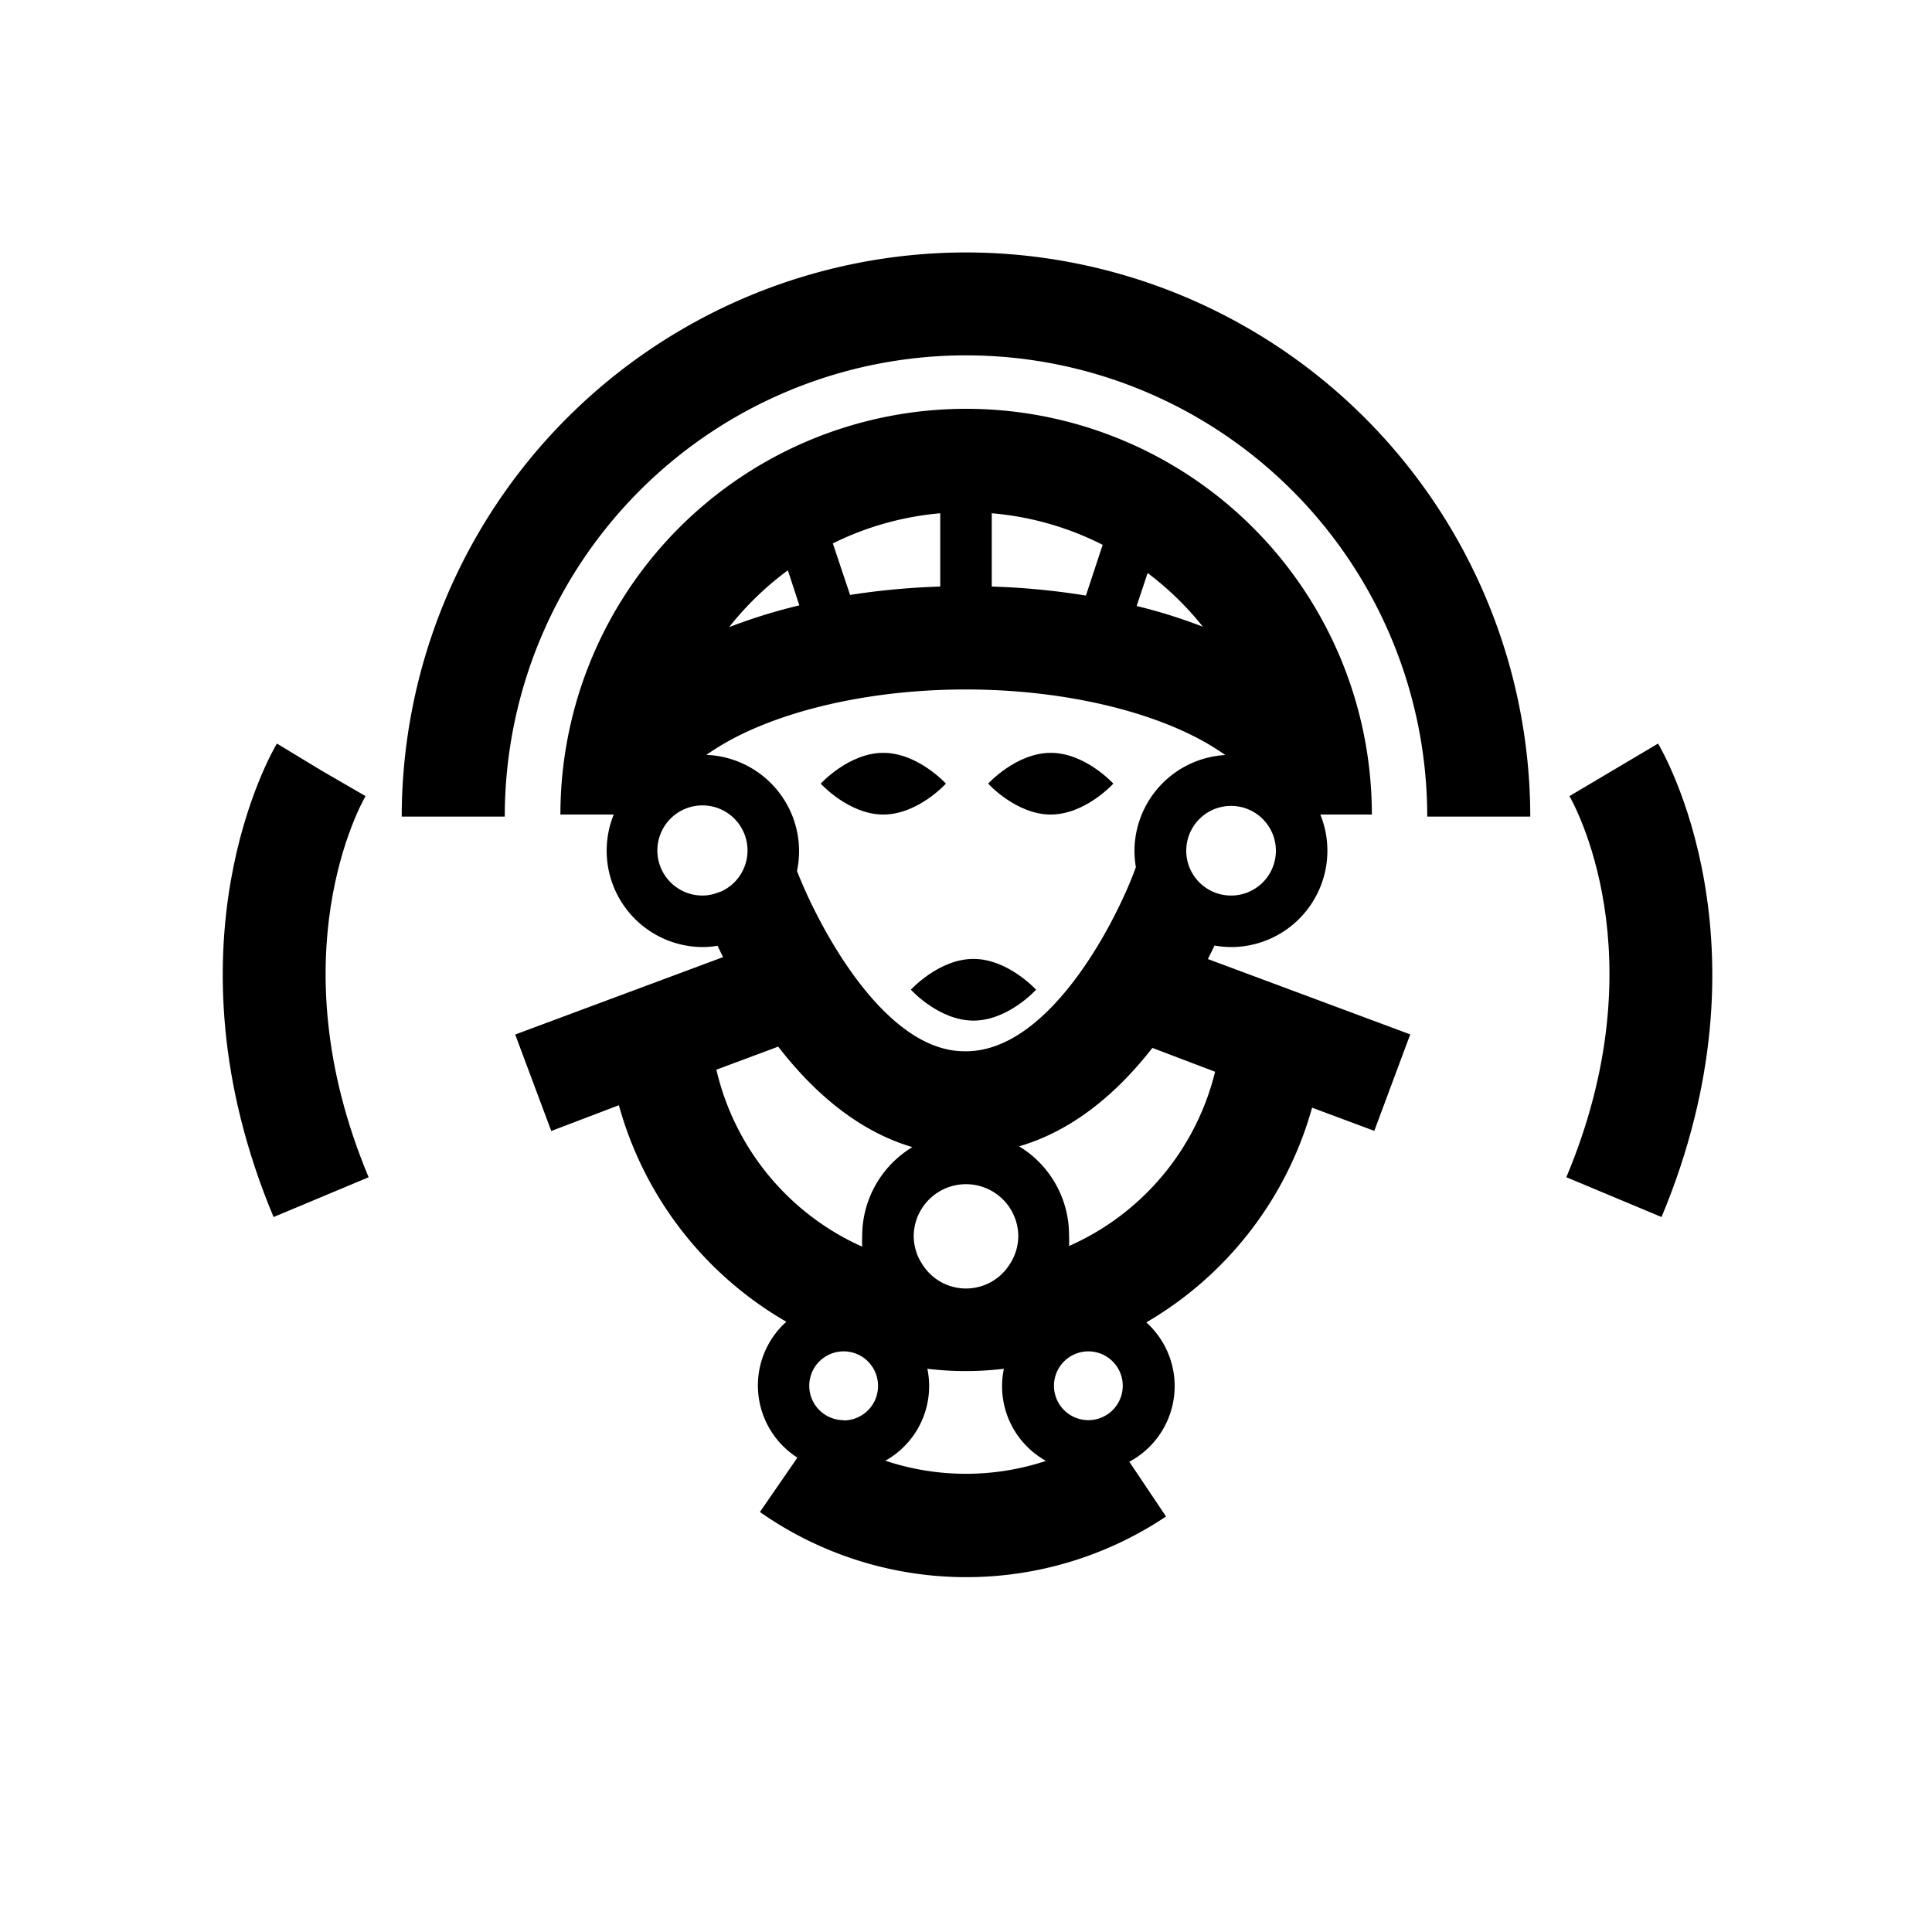 <svg id="Layer_2" data-name="Layer 2" xmlns="http://www.w3.org/2000/svg" viewBox="0 0 150 150"><title>Mama Qucha inca symbol - bold</title><path d="M75,19.6A43.85,43.85,0,0,0,31.19,63.4h8a35.81,35.81,0,0,1,71.62,0h8A43.85,43.85,0,0,0,75,19.6Z"/><path d="M73.44,60.84s-2.18-2.39-4.86-2.39-4.86,2.39-4.86,2.39,2.17,2.4,4.86,2.4S73.44,60.84,73.44,60.84Z"/><path d="M81.58,63.24c2.68,0,4.86-2.4,4.86-2.4s-2.18-2.39-4.86-2.39-4.86,2.39-4.86,2.39S78.89,63.24,81.58,63.24Z"/><path d="M75.58,74.45c-2.69,0-4.86,2.39-4.86,2.39s2.17,2.4,4.86,2.4,4.86-2.4,4.86-2.4S78.26,74.45,75.58,74.45Z"/><path d="M28.38,61.81l-3.45-2L21.5,57.73c-.38.63-9.1,15.64-.26,36.76l7.38-3.09C21.4,74.17,28.09,62.31,28.38,61.81Z"/><path d="M128.73,57.73l-6.88,4.08c.29.5,7,12.36-.24,29.59L129,94.49C137.84,73.37,129.11,58.36,128.73,57.73Z"/><path d="M94.3,73.41a7.61,7.61,0,0,0,1.28.12,7.48,7.48,0,0,0,6.93-10.29h4a31.49,31.49,0,0,0-63,0h4.14a7.48,7.48,0,0,0,6.93,10.29,7.08,7.08,0,0,0,1.13-.1c.13.28.29.59.43.88L40,80.32l2.8,7.49,5.25-2a28,28,0,0,0,13,16.81,6.65,6.65,0,0,0,.86,10.55L59,117.39a27.89,27.89,0,0,0,31.53.35l-2.85-4.25A6.66,6.66,0,0,0,89,102.67,28,28,0,0,0,101.87,86l4.83,1.8,2.79-7.49L93.78,74.46ZM78.41,98.13a4,4,0,0,1-6.82,0A4,4,0,0,1,70.94,96a4.06,4.06,0,1,1,8.12,0A4,4,0,0,1,78.41,98.13ZM74.88,81.62c-6.35,0-11.46-10-13-14a7.81,7.81,0,0,0,.16-1.54,7.49,7.49,0,0,0-7.2-7.47,20.47,20.47,0,0,1,2.49-1.48c4.58-2.29,11-3.6,17.65-3.6s13.07,1.31,17.65,3.6a19.43,19.43,0,0,1,2.5,1.49,7.48,7.48,0,0,0-7.05,7.46,7.24,7.24,0,0,0,.11,1.24C86.84,71.13,81.63,81.62,75,81.62Zm20.7-12.09a3.48,3.48,0,1,1,3.48-3.48A3.48,3.48,0,0,1,95.58,69.53ZM93.39,48.66a40.74,40.74,0,0,0-5.14-1.61l.85-2.56A23.52,23.52,0,0,1,93.39,48.66Zm-9.08-2.42a56.11,56.11,0,0,0-7.31-.7V39.85a23.34,23.34,0,0,1,8.61,2.45ZM73,39.85v5.69a56.85,56.85,0,0,0-7,.65l-1.34-4A23.34,23.34,0,0,1,73,39.85ZM61.17,44.28,62.06,47a43,43,0,0,0-5.45,1.69A23.66,23.66,0,0,1,61.17,44.28ZM55.48,69.39a3.38,3.38,0,0,1-.9.14A3.5,3.5,0,1,1,56,69.21Zm4.94,11.87c3.14,4.07,6.68,6.71,10.42,7.8A8.06,8.06,0,0,0,66.94,96a6.85,6.85,0,0,0,0,.79A20,20,0,0,1,55.62,83.05Zm5.08,29a2.67,2.67,0,1,1,2.67-2.66A2.67,2.67,0,0,1,65.5,110.28Zm16.33-2.66a2.67,2.67,0,1,1,2.67,2.66A2.67,2.67,0,0,1,81.83,107.62Zm-.58,5.81a19.78,19.78,0,0,1-12.51,0A6.64,6.64,0,0,0,72,106.27a24.59,24.59,0,0,0,5.94,0,6.64,6.64,0,0,0,3.28,7.16ZM94.34,83.21A20,20,0,0,1,83,96.74a6.85,6.85,0,0,0,0-.79A8.05,8.05,0,0,0,79.12,89c3.73-1.08,7.24-3.65,10.35-7.64Z"/></svg>